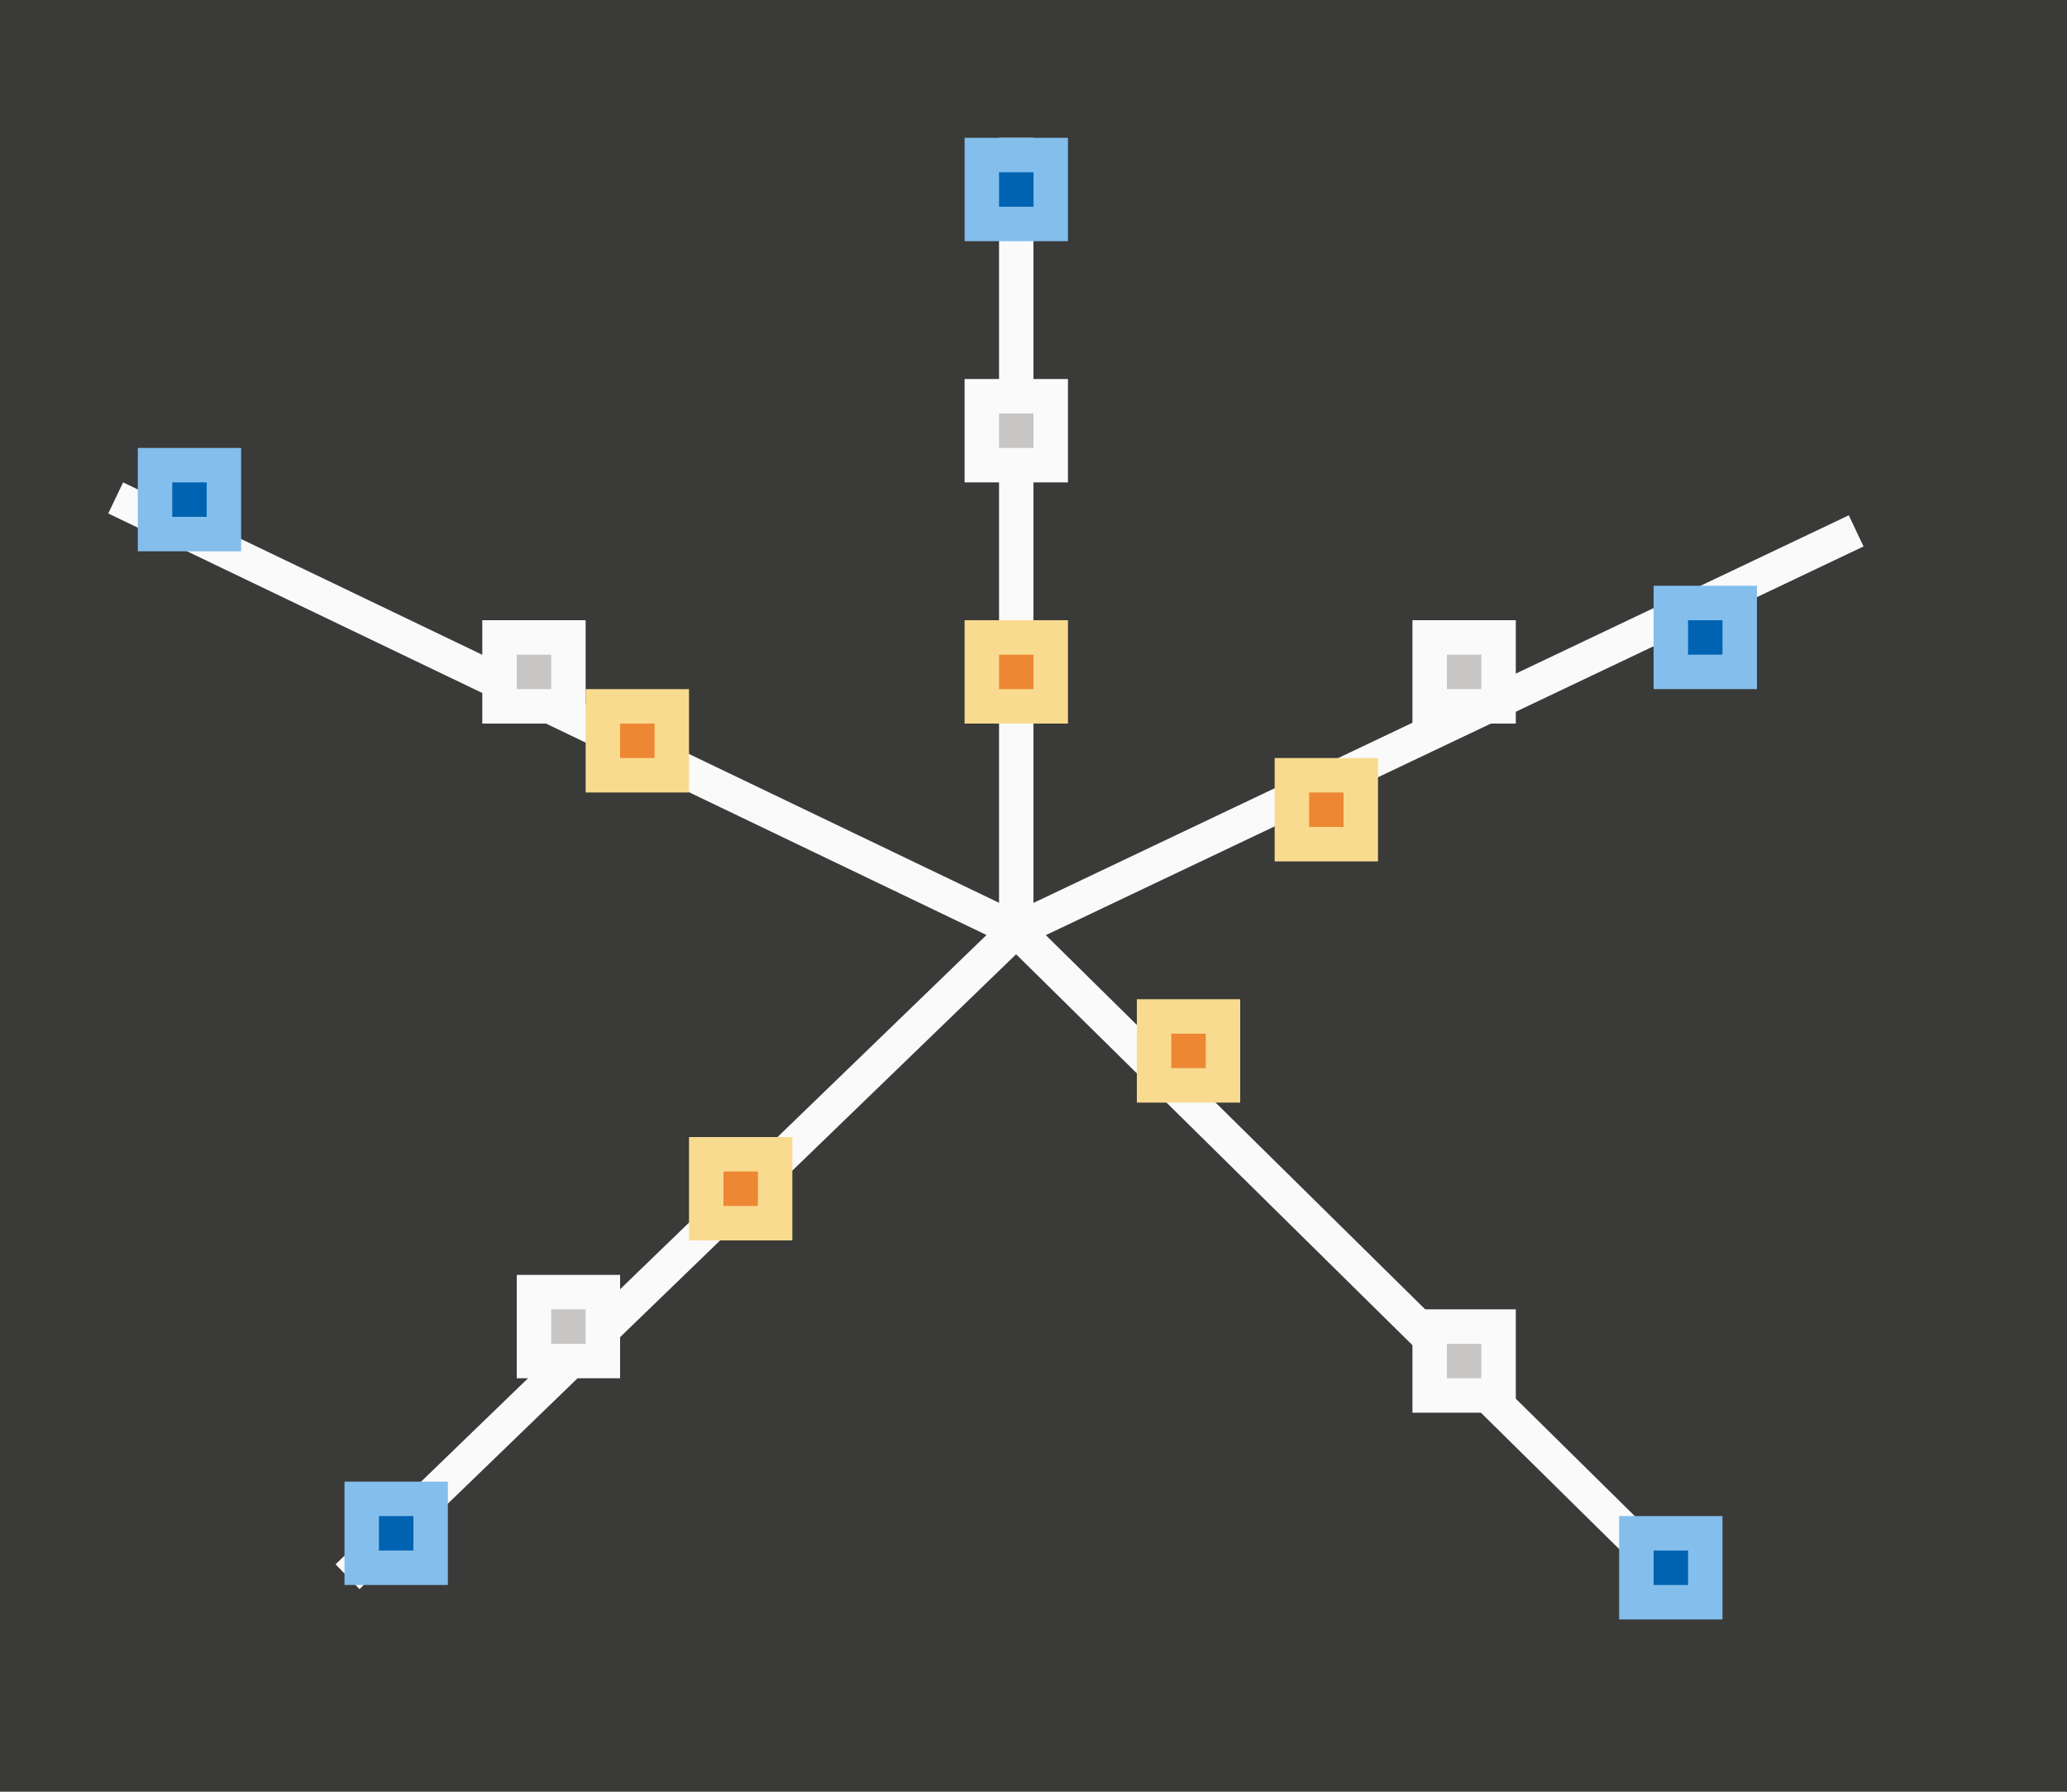 <svg height="52" viewBox="0 0 60 52" width="60" xmlns="http://www.w3.org/2000/svg"><path d="m0 0h60v52h-60z" fill="#3a3a38"/><path d="m29 4v22.201l-25.426-12.201-.432.902 25.494 12.234-18.895 18.264.695.719 19.059-18.424 18.875 18.613.701-.713-18.713-18.455 23.736-11.281-.428-.904-23.668 11.25v-22.205z" fill="#fafafa"/><path d="m48 17h3v3h-3z" fill="#83beec"/><path d="m49 18h1v1h-1z" fill="#0063b1"/><path d="m28 4h3v3h-3z" fill="#83beec"/><path d="m29 5h1v1h-1z" fill="#0063b1"/><path d="m4 13h3v3h-3z" fill="#83beec"/><path d="m5 14h1v1h-1z" fill="#0063b1"/><path d="m41 38h3v3h-3z" fill="#fafafa"/><path d="m42 39h1v1h-1z" fill="#c8c6c4"/><path d="m10 43h3v3h-3z" fill="#83beec"/><path d="m11 44h1v1h-1z" fill="#0063b1"/><path d="m41 18h3v3h-3z" fill="#fafafa"/><path d="m42 19h1v1h-1z" fill="#c8c6c4"/><path d="m28 11h3v3h-3z" fill="#fafafa"/><path d="m29 12h1v1h-1z" fill="#c8c6c4"/><path d="m14 18h3v3h-3z" fill="#fafafa"/><path d="m15 19h1v1h-1z" fill="#c8c6c4"/><path d="m15 37h3v3h-3z" fill="#fafafa"/><path d="m16 38h1v1h-1z" fill="#c8c6c4"/><path d="m20 33h3v3h-3z" fill="#f8db8f"/><path d="m21 34h1v1h-1z" fill="#ed8733"/><path d="m33 29h3v3h-3z" fill="#f8db8f"/><path d="m34 30h1v1h-1z" fill="#ed8733"/><path d="m37 22h3v3h-3z" fill="#f8db8f"/><path d="m38 23h1v1h-1z" fill="#ed8733"/><path d="m28 18h3v3h-3z" fill="#f8db8f"/><path d="m29 19h1v1h-1z" fill="#ed8733"/><path d="m17 20h3v3h-3z" fill="#f8db8f"/><path d="m18 21h1v1h-1z" fill="#ed8733"/><path d="m47 44h3v3h-3z" fill="#83beec"/><path d="m48 45h1v1h-1z" fill="#0063b1"/></svg>